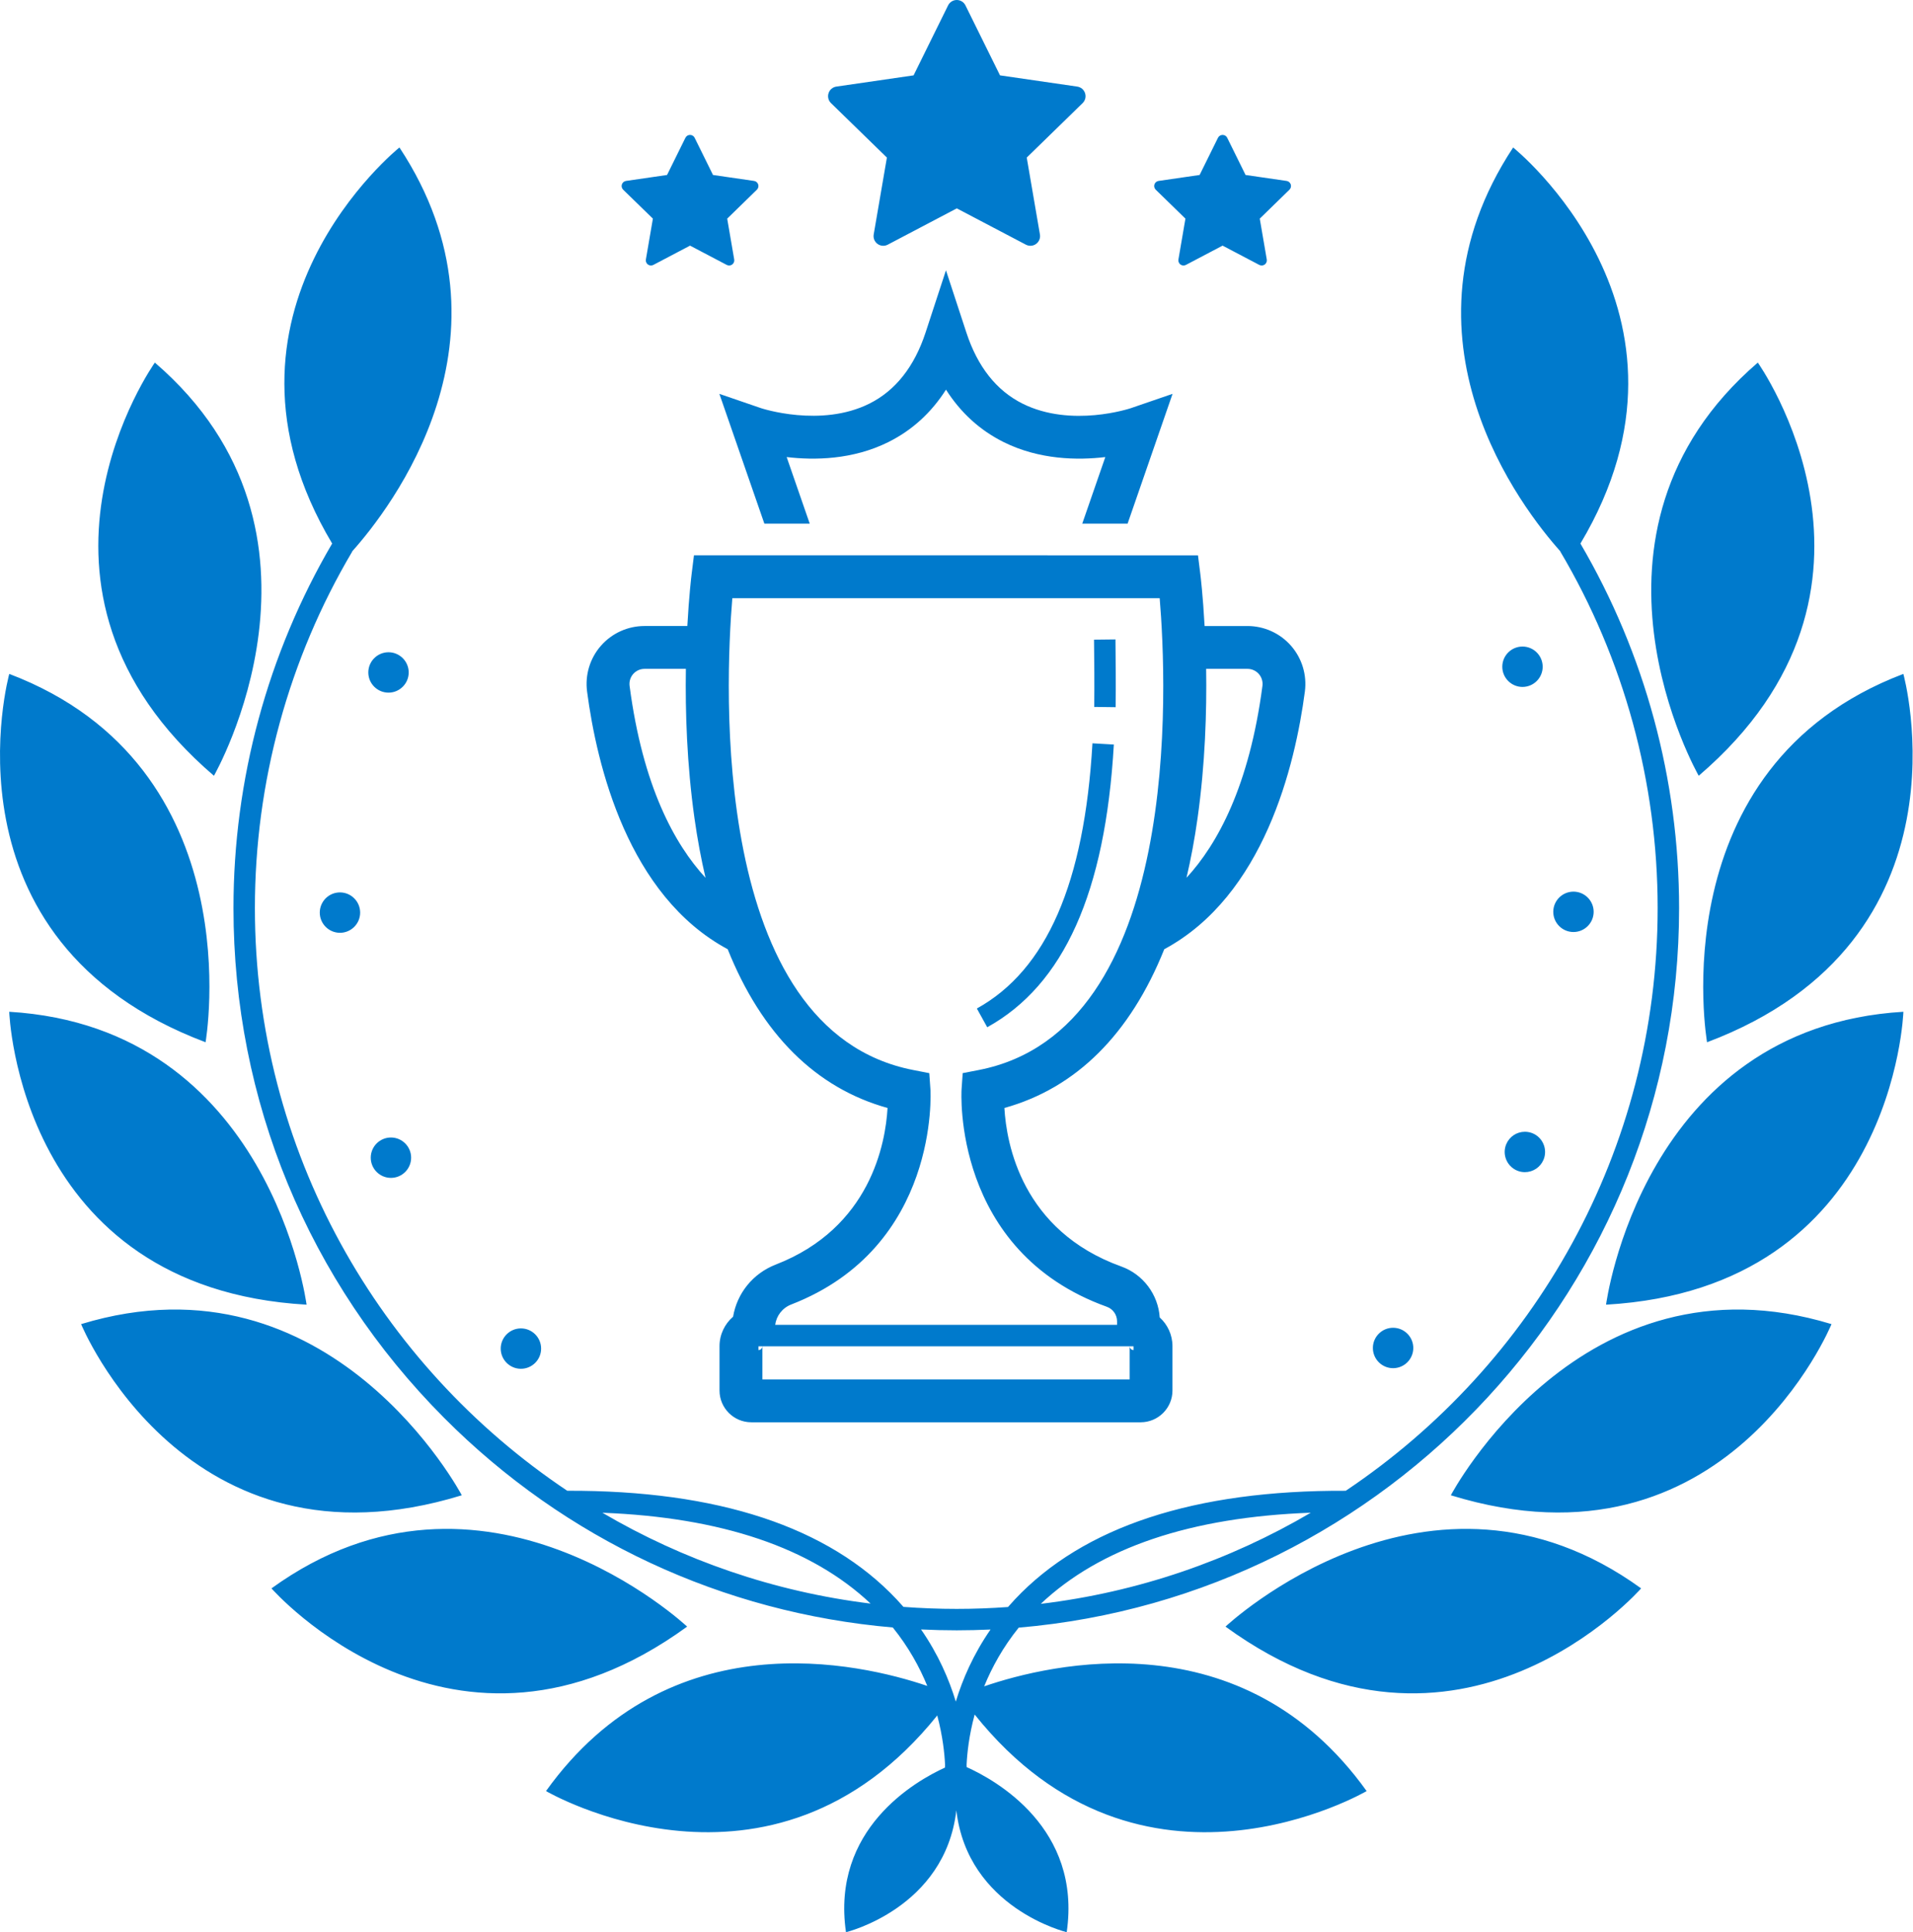 <svg width="198" height="200" viewBox="0 0 198 200" fill="none" xmlns="http://www.w3.org/2000/svg">
<path fill-rule="evenodd" clip-rule="evenodd" d="M90.43 24.269L91.796 16.31L86.01 10.673C85.737 10.407 85.639 10.009 85.757 9.646C85.874 9.282 86.188 9.017 86.566 8.963L94.558 7.801L98.13 0.558C98.298 0.217 98.648 0 99.028 0C99.409 0 99.759 0.217 99.927 0.558L103.504 7.801L111.497 8.963C111.876 9.019 112.189 9.282 112.306 9.646C112.426 10.008 112.327 10.407 112.054 10.673L106.27 16.31L107.635 24.269C107.701 24.645 107.545 25.026 107.237 25.25C106.928 25.474 106.519 25.504 106.181 25.326L99.032 21.568L91.885 25.326C91.547 25.504 91.137 25.474 90.83 25.25C90.52 25.026 90.365 24.645 90.43 24.269ZM101.864 174.553C102.663 172.591 103.804 170.503 105.439 168.476C143.674 165.215 173.794 133.058 173.79 93.995C173.79 80.703 170.256 67.667 163.578 56.264C177.881 32.295 156.615 15.267 156.613 15.267C143.659 34.918 157.631 52.749 161.506 57.076L161.491 57.082C168.086 68.215 171.571 80.98 171.571 93.995C171.571 119.112 158.739 141.285 139.287 154.31C123.637 154.236 112.131 158.015 105.035 165.561C104.792 165.82 104.557 166.079 104.329 166.341C102.578 166.468 100.812 166.536 99.028 166.536C97.171 166.536 95.33 166.465 93.51 166.328C93.285 166.072 93.055 165.816 92.816 165.561C85.742 158.037 74.265 154.254 58.712 154.308C39.233 141.283 26.382 119.11 26.382 93.993C26.382 80.98 29.868 68.216 36.464 57.08L36.45 57.073C40.324 52.747 54.298 34.917 41.343 15.264C41.343 15.264 20.077 32.291 34.379 56.261C27.699 67.664 24.165 80.702 24.165 93.993C24.165 113.898 31.903 132.634 45.952 146.748C58.512 159.367 74.811 166.938 92.406 168.46C94.035 170.478 95.175 172.555 95.975 174.509C88.963 172.131 69.286 167.561 56.513 185.392C56.513 185.392 79.775 199.004 97.007 177.567C97.579 179.717 97.763 181.53 97.816 182.667C97.814 182.734 97.812 182.8 97.81 182.863C97.809 182.896 97.808 182.929 97.808 182.96C94.72 184.371 86.014 189.34 87.561 200C87.561 200 97.814 197.532 98.984 187.385C100.153 197.532 110.407 200 110.407 200C111.971 189.217 103.043 184.256 100.053 182.912C100.052 182.873 100.051 182.832 100.049 182.79L100.048 182.739L100.045 182.668C100.098 181.513 100.286 179.662 100.88 177.47C118.117 199.045 141.45 185.393 141.45 185.393C128.6 167.459 108.769 172.187 101.865 174.552L101.864 174.553ZM135.667 156.581C127.277 161.512 117.816 164.802 107.723 166.013C113.876 160.196 123.257 157.031 135.667 156.581ZM62.35 156.584C74.667 157.055 83.98 160.211 90.108 165.987C80.083 164.756 70.688 161.477 62.35 156.584ZM98.928 176.132C98.232 173.83 97.117 171.242 95.33 168.663C96.558 168.722 97.793 168.753 99.03 168.753C100.202 168.753 101.363 168.722 102.522 168.67C100.738 171.245 99.624 173.832 98.928 176.132ZM22.143 80.299C22.143 80.299 36.552 55.193 16.028 37.532C16.026 37.532 -0.571 60.859 22.143 80.299ZM21.276 107.883C21.276 107.883 26.271 79.369 0.959 69.756C0.959 69.756 -6.7 97.34 21.276 107.883ZM31.731 135.047C31.731 135.047 27.984 106.343 0.956 104.727L0.956 104.727C0.959 104.801 1.923 133.34 31.731 135.047ZM47.797 154.775C47.797 154.775 34.295 129.169 8.396 137.059C8.396 137.059 19.222 163.56 47.797 154.775ZM28.099 164.412C28.099 164.412 46.946 185.96 71.12 168.37C71.12 168.37 50.033 148.537 28.099 164.412ZM176.685 107.883C204.661 97.34 197.002 69.756 197.002 69.756C171.69 79.369 176.685 107.883 176.685 107.883ZM181.937 37.532C161.413 55.191 175.822 80.299 175.822 80.299C198.535 60.859 181.937 37.532 181.937 37.532ZM166.23 135.047C196.078 133.338 197.005 104.727 197.005 104.727C169.977 106.343 166.23 135.047 166.23 135.047ZM150.164 154.775C178.74 163.56 189.565 137.059 189.565 137.059C163.666 129.169 150.164 154.775 150.164 154.775ZM126.841 168.37C151.015 185.96 169.862 164.412 169.862 164.412C147.929 148.537 126.841 168.37 126.841 168.37ZM67.576 22.631L66.85 26.861C66.816 27.06 66.898 27.263 67.062 27.382C67.226 27.501 67.444 27.517 67.623 27.422L71.421 25.425L75.219 27.422C75.399 27.517 75.617 27.501 75.781 27.382C75.945 27.263 76.027 27.06 75.993 26.861L75.267 22.631L78.339 19.636C78.485 19.495 78.537 19.283 78.474 19.09C78.412 18.897 78.245 18.756 78.044 18.728L73.797 18.111L71.898 14.262C71.808 14.081 71.624 13.965 71.42 13.965C71.217 13.965 71.031 14.079 70.942 14.262L69.042 18.111L64.795 18.728C64.594 18.757 64.429 18.898 64.365 19.09C64.302 19.283 64.356 19.494 64.5 19.636L67.576 22.631ZM121.97 26.861L122.695 22.631L119.621 19.636C119.477 19.494 119.423 19.282 119.486 19.09C119.55 18.897 119.715 18.757 119.916 18.728L124.163 18.111L126.064 14.262C126.154 14.081 126.34 13.965 126.542 13.965C126.745 13.965 126.931 14.079 127.02 14.262L128.919 18.111L133.165 18.728C133.366 18.756 133.533 18.897 133.597 19.09C133.659 19.283 133.606 19.495 133.461 19.636L130.388 22.631L131.114 26.861C131.148 27.06 131.067 27.263 130.902 27.382C130.736 27.501 130.52 27.517 130.339 27.422L126.541 25.425L122.743 27.422C122.564 27.517 122.345 27.501 122.181 27.382C122.019 27.263 121.936 27.06 121.97 26.861ZM33.097 94.463C33.097 95.615 34.034 96.553 35.187 96.553C36.339 96.553 37.277 95.615 37.277 94.463C37.277 93.311 36.339 92.373 35.187 92.373C34.034 92.371 33.097 93.311 33.097 94.463ZM162.857 92.293C164.01 92.293 164.947 93.23 164.947 94.382C164.947 95.535 164.01 96.472 162.857 96.472C161.705 96.472 160.767 95.535 160.767 94.382C160.767 93.23 161.705 92.293 162.857 92.293ZM53.916 141.682C55.069 141.682 56.006 140.745 56.006 139.592C56.006 138.44 55.069 137.502 53.916 137.502C52.764 137.502 51.826 138.44 51.826 139.592C51.826 140.745 52.764 141.682 53.916 141.682ZM146.279 139.528C146.279 140.682 145.34 141.62 144.188 141.62C143.034 141.62 142.096 140.682 142.096 139.528C142.096 138.374 143.034 137.437 144.188 137.437C145.342 137.437 146.279 138.376 146.279 139.528ZM40.463 121.922C41.616 121.922 42.553 120.984 42.553 119.832C42.553 118.679 41.616 117.742 40.463 117.742C39.311 117.742 38.373 118.679 38.373 119.832C38.373 120.984 39.311 121.922 40.463 121.922ZM155.491 69.014C155.491 67.861 156.428 66.924 157.581 66.924C158.735 66.924 159.671 67.861 159.671 69.014C159.671 70.166 158.734 71.104 157.581 71.104C156.429 71.104 155.491 70.166 155.491 69.014ZM42.301 69.605C42.301 68.452 41.363 67.515 40.211 67.515C39.058 67.515 38.121 68.452 38.121 69.605C38.121 70.757 39.058 71.695 40.211 71.695C41.363 71.695 42.301 70.757 42.301 69.605ZM155.903 118.426C156.232 117.65 156.989 117.148 157.83 117.148C158.11 117.148 158.384 117.204 158.643 117.311C159.705 117.761 160.204 118.991 159.755 120.052C159.425 120.829 158.669 121.328 157.827 121.328C157.547 121.328 157.274 121.274 157.015 121.164C155.954 120.716 155.454 119.488 155.903 118.426ZM75.318 98.252C78.836 107.032 84.427 112.618 91.863 114.686C91.656 118.317 90.11 127.087 80.287 130.897C77.925 131.815 76.286 133.863 75.875 136.292C75.018 137.033 74.472 138.123 74.472 139.342V143.931C74.472 145.744 75.947 147.22 77.76 147.22H118.064C119.878 147.22 121.353 145.744 121.353 143.931V139.342C121.353 138.163 120.843 137.105 120.034 136.367C119.874 133.994 118.318 131.906 116.058 131.094C105.761 127.392 104.168 118.376 103.957 114.686C111.395 112.62 116.986 107.032 120.504 98.253C130.819 92.708 134.049 79.239 135.058 71.576C135.282 69.864 134.758 68.139 133.624 66.843C132.487 65.543 130.842 64.799 129.116 64.799H124.679C124.506 61.642 124.262 59.625 124.237 59.425L123.994 57.482H122.035L100.184 57.48H71.826L71.584 59.423C71.559 59.623 71.314 61.64 71.141 64.798H66.706C64.979 64.798 63.335 65.543 62.198 66.841C61.061 68.138 60.539 69.864 60.764 71.576C61.769 79.237 64.999 92.707 75.316 98.253L75.318 98.252ZM78.506 139.745V139.355H78.905C78.899 139.57 78.724 139.745 78.506 139.745ZM117.325 139.355V139.745C117.109 139.745 116.932 139.57 116.924 139.355H117.325ZM116.923 139.355V142.783H78.909V139.355H116.923ZM123.949 84.699C124.741 79.081 124.907 73.628 124.839 69.233H129.119C129.568 69.233 129.997 69.427 130.292 69.764C130.588 70.101 130.724 70.553 130.665 70.998C129.302 81.366 126.016 87.376 122.806 90.857C123.261 88.913 123.645 86.86 123.949 84.699ZM75.8 61.916H120.029C120.768 70.728 122.45 106.632 101.31 110.755L99.642 111.079L99.523 112.773C99.512 112.941 98.531 129.499 114.562 135.264C115.194 135.491 115.618 136.094 115.618 136.766V137.134H80.234C80.361 136.187 80.982 135.381 81.894 135.028C97.271 129.063 96.313 112.938 96.302 112.775L96.183 111.081L94.516 110.756C73.401 106.632 75.064 70.726 75.798 61.914L75.8 61.916ZM65.537 69.764C65.833 69.427 66.26 69.233 66.71 69.233H70.99C70.921 73.63 71.088 79.081 71.88 84.699C72.185 86.86 72.569 88.913 73.023 90.859C69.813 87.38 66.526 81.37 65.165 71C65.106 70.551 65.242 70.101 65.537 69.764ZM115.472 73.201L113.254 73.173C113.285 70.763 113.258 68.441 113.235 66.394L113.234 66.211L115.452 66.186L115.454 66.369C115.477 68.43 115.502 70.766 115.472 73.201ZM115.285 77.069L113.071 76.941C112.234 91.419 108.322 100.398 101.107 104.391L102.18 106.33C110.115 101.942 114.402 92.369 115.285 77.069ZM83.81 54.205H79.115L74.458 40.769L78.765 42.248C78.821 42.267 84.967 44.293 89.993 41.775C92.689 40.424 94.643 37.946 95.802 34.411L97.909 27.979L100.018 34.411C101.178 37.958 103.141 40.44 105.85 41.787C110.901 44.3 116.963 42.277 117.054 42.247L117.055 42.246L121.362 40.767L116.708 54.205H112.015L114.403 47.311C111.537 47.653 107.572 47.598 103.877 45.76C101.432 44.542 99.436 42.726 97.912 40.333C96.389 42.726 94.393 44.542 91.947 45.76C88.252 47.598 84.29 47.652 81.422 47.311L83.81 54.205Z" fill="#007ACC"/>
</svg>
